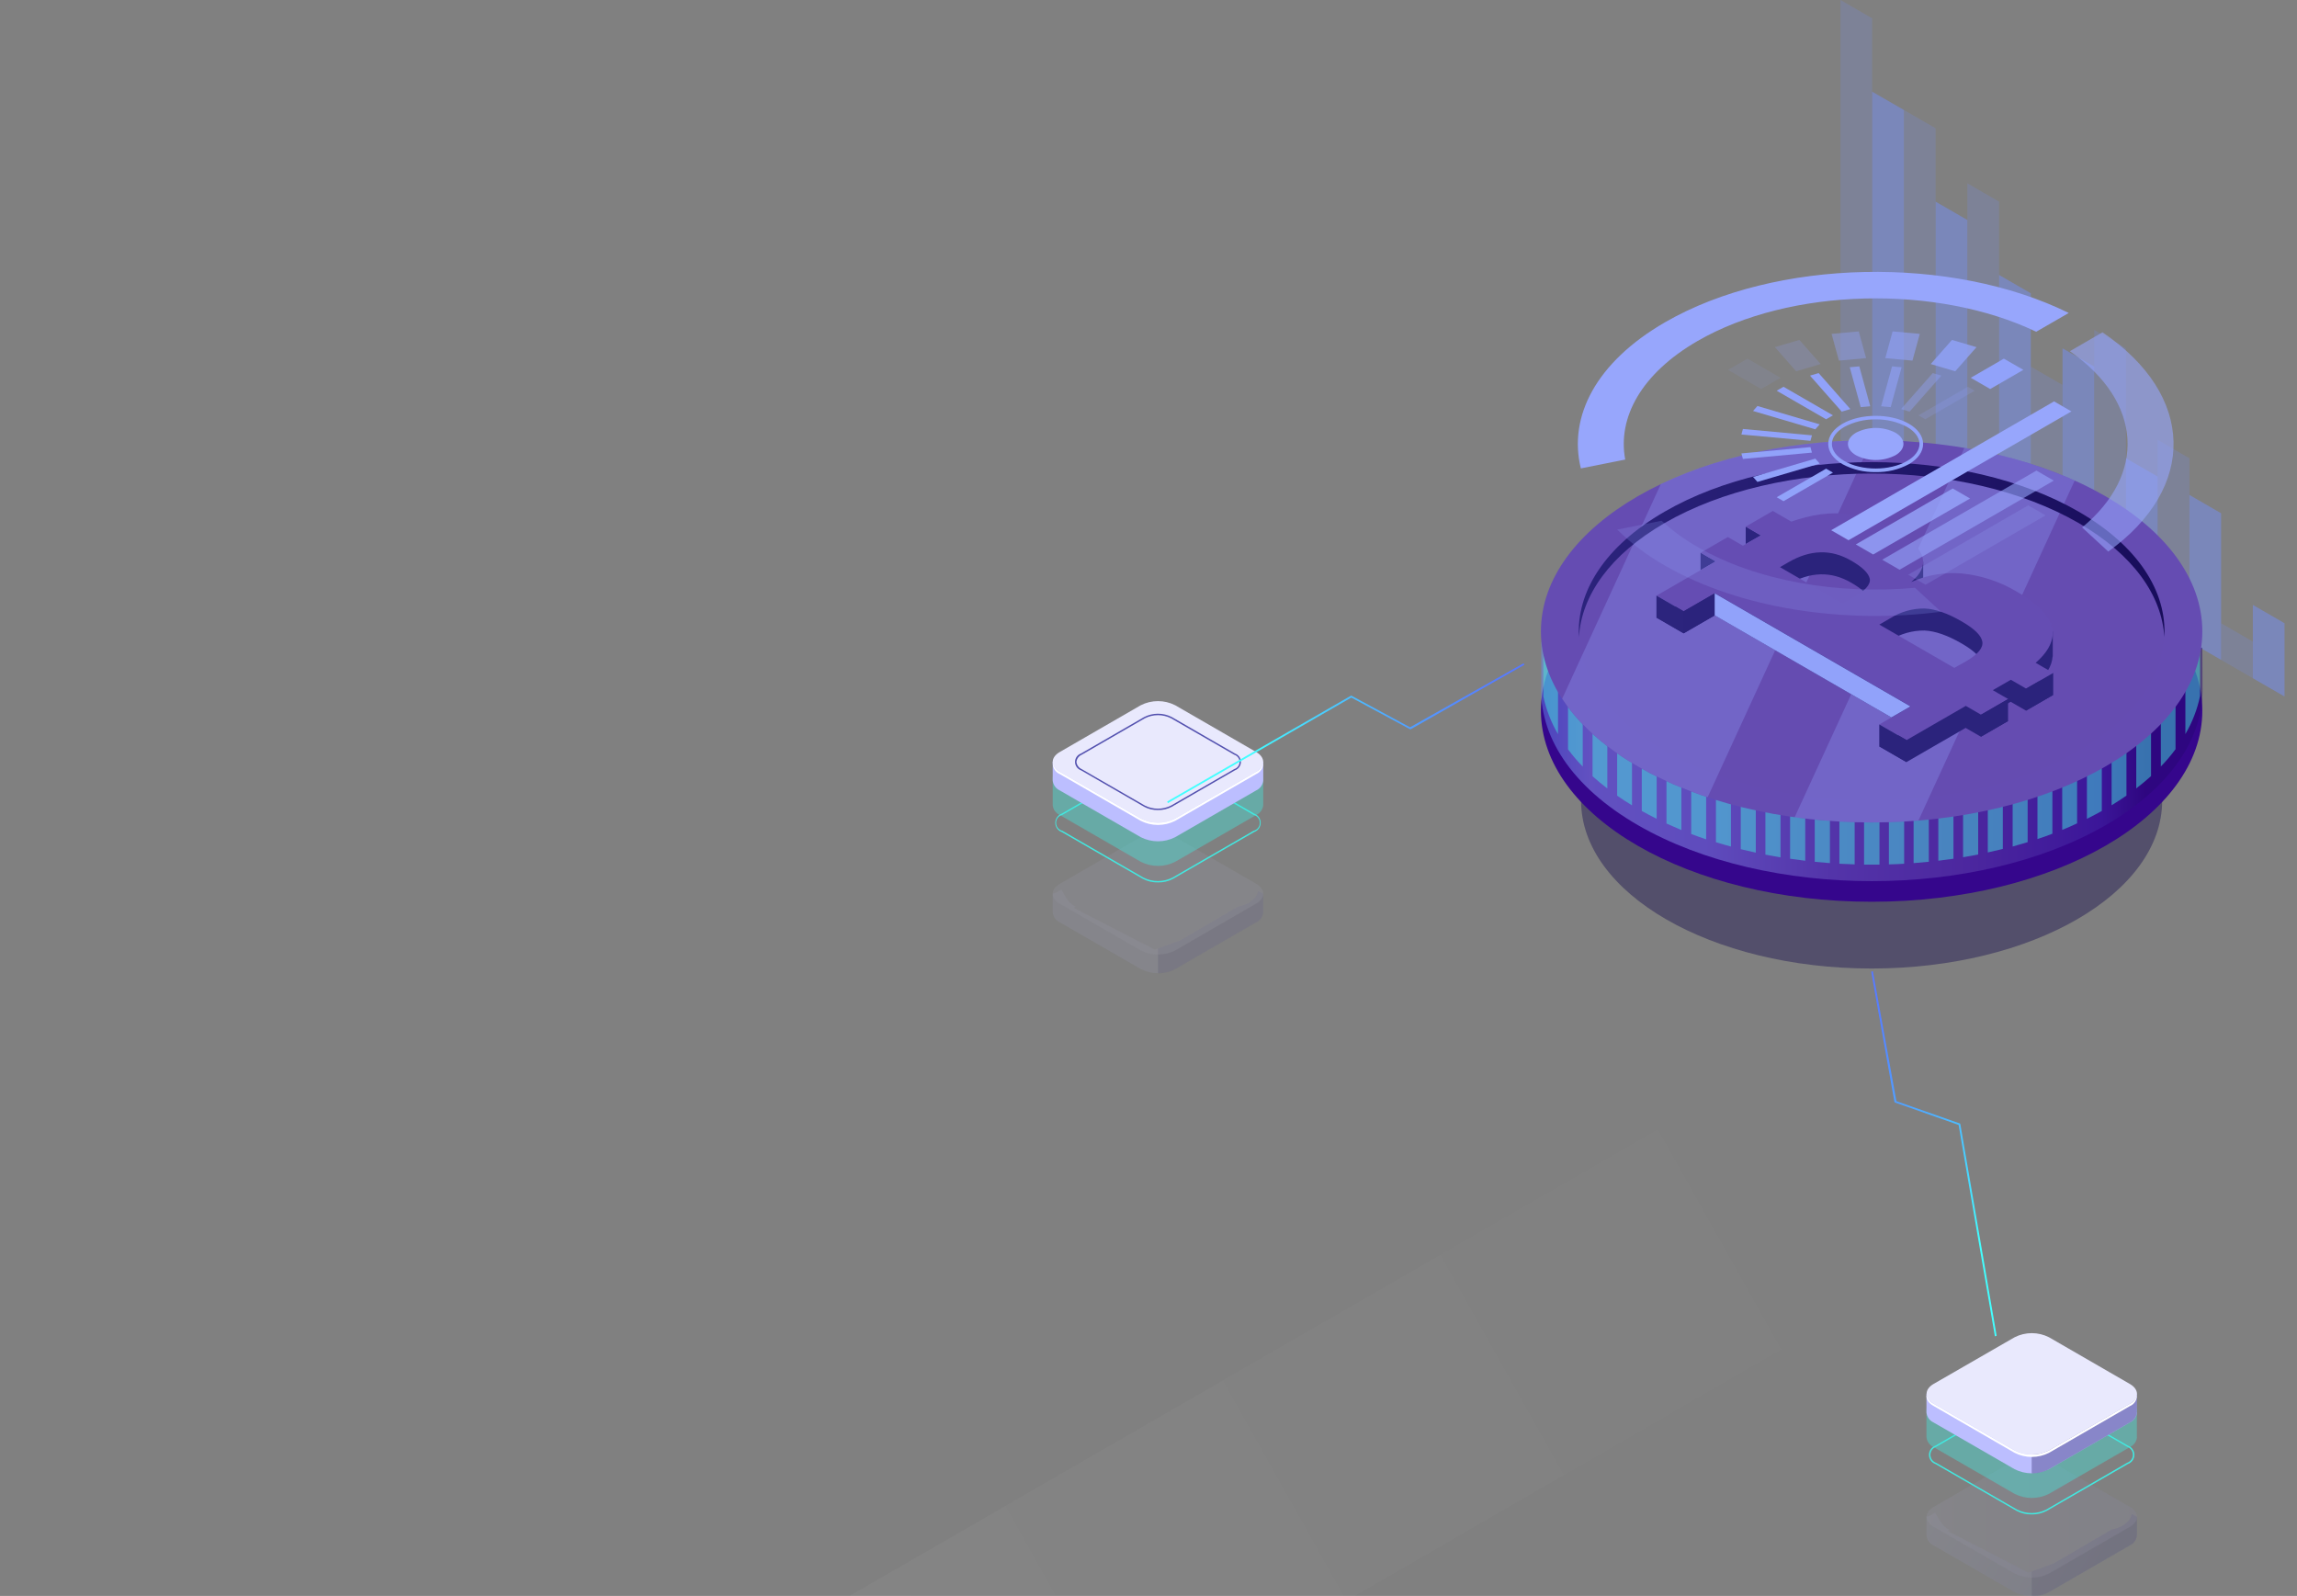 <svg width="1091" height="758" viewBox="0 0 1091 758" fill="none" xmlns="http://www.w3.org/2000/svg">
<rect x="0" y="0" width="1091" height="758" fill="#808080" stroke="none"/>
<path opacity="0.5" d="M1070.02 287.296L1085.09 296.015V330.83L1070.02 322.126V287.296Z" fill="#758EF5"/>
<path opacity="0.2" d="M1054.96 296.015L1070.02 304.719V322.126L1054.96 313.422V296.015Z" fill="#758EF5"/>
<path opacity="0.5" d="M1039.9 235.059L1054.96 243.778V313.423L1039.9 304.719V235.059Z" fill="#758EF5"/>
<path opacity="0.2" d="M1024.82 208.948L1039.9 217.652V304.719L1024.82 296.015V208.948Z" fill="#758EF5"/>
<path opacity="0.5" d="M1009.76 217.652L1024.82 226.355V296.015L1009.76 287.296V217.652Z" fill="#758EF5"/>
<path opacity="0.2" d="M994.693 156.711L1009.76 165.415V287.296L994.693 278.592V156.711Z" fill="#758EF5"/>
<path opacity="0.5" d="M979.632 165.415L994.694 174.119V278.593L979.632 269.889V165.415Z" fill="#758EF5"/>
<path opacity="0.2" d="M964.569 174.118L979.632 182.822V269.889L964.569 261.185V174.118Z" fill="#758EF5"/>
<path opacity="0.5" d="M949.492 130.585L964.57 139.304V261.185L949.492 252.482V130.585Z" fill="#758EF5"/>
<path opacity="0.2" d="M934.429 87.067L949.491 95.77V252.482L934.429 243.762V87.067Z" fill="#758EF5"/>
<path opacity="0.5" d="M919.366 95.771L934.429 104.474V243.763L919.366 235.059V95.771Z" fill="#758EF5"/>
<path opacity="0.2" d="M904.304 52.237L919.366 60.94V235.059L904.304 226.355V52.237Z" fill="#758EF5"/>
<path opacity="0.5" d="M889.225 43.533L904.303 52.237V226.355L889.225 217.652V43.533Z" fill="#758EF5"/>
<path opacity="0.2" d="M874.163 0L889.226 8.704V217.652L874.163 208.948V0Z" fill="#758EF5"/>
<path opacity="0.4" d="M888.96 460C965.176 460 1026.96 424.296 1026.96 380.254C1026.96 336.211 965.176 300.507 888.96 300.507C812.744 300.507 750.959 336.211 750.959 380.254C750.959 424.296 812.744 460 888.96 460Z" fill="#0F054C"/>
<path d="M888.961 428.294C975.708 428.294 1046.03 387.657 1046.03 337.528C1046.03 287.399 975.708 246.762 888.961 246.762C802.213 246.762 731.891 287.399 731.891 337.528C731.891 387.657 802.213 428.294 888.961 428.294Z" fill="url(#paint0_linear)"/>
<path opacity="0.48" d="M1046.05 307.641H1042.16C1035.86 291.477 1021.82 276.106 1000.04 263.533C938.699 228.081 839.239 228.081 777.979 263.533C757.404 275.422 743.817 289.783 736.969 304.968H732.046V325.095C730.82 349.201 746.131 373.54 777.979 391.926C839.317 427.362 938.776 427.362 1000.11 391.926C1030.78 374.192 1046.12 350.972 1046.12 327.737L1046.05 307.641Z" fill="url(#paint1_linear)"/>
<path opacity="0.48" d="M1042.17 299.838C1041.95 299.279 1041.71 298.719 1041.47 298.16V284.933H1033.24V283.985C1031.09 281.098 1028.75 278.351 1026.25 275.764V284.933H1021.59V271.21C1019.41 269.22 1017.07 267.272 1014.57 265.366V284.965H1009.91V261.884C1007.66 260.33 1005.25 258.776 1002.86 257.315V284.887H998.204V254.58C995.906 253.285 993.551 252.041 991.139 250.85V284.887H986.48V248.689C984.151 247.653 981.791 246.617 979.399 245.581V284.887H974.741V253.103H967.644V284.933H962.986V261.884H955.858V284.98H951.2V270.619H944.057V284.98H939.491V279.369H932.395V284.98H845.653V279.369H838.479V284.98H833.913V270.619H826.801V284.98H822.143V261.884H815.015V284.98H810.357V253.103H803.26V284.933H798.602V245.596C796.21 246.57 793.85 247.606 791.521 248.705V284.98H786.862V250.865C784.455 252.062 782.095 253.29 779.797 254.58V284.933H775.138V257.315C772.685 258.786 770.335 260.304 768.088 261.869V284.933H763.43V265.288C760.93 267.184 758.6 269.143 756.411 271.132V284.933H751.752V275.608C749.258 278.199 746.925 280.939 744.764 283.814V284.856H736.534V297.056H733.041V330.798C734.403 337.098 736.756 343.142 740.013 348.703V327.674H744.764V355.914C746.916 358.791 749.25 361.527 751.752 364.105V327.674H756.411V368.674C758.6 370.648 760.945 372.607 763.43 374.503V327.674H768.088V377.922C770.345 379.476 772.695 380.999 775.138 382.491V327.674H779.797V385.18C782.095 386.455 784.45 387.693 786.862 388.895V327.674H791.521V391.133C793.85 392.169 796.21 393.205 798.602 394.241V327.721H803.26V396.106C805.589 396.992 807.919 397.831 810.357 398.64V327.674H815.015V400.007C817.376 400.738 819.674 401.422 822.143 402.074V327.674H826.801V403.318C829.162 403.893 831.537 404.452 833.944 404.965V327.721H838.51V405.913C840.886 406.38 843.277 406.799 845.684 407.203V327.674H850.234V407.856C852.61 408.214 855.016 408.524 857.423 408.82V327.674H861.942V409.317C864.334 409.55 866.74 409.752 869.163 409.939V327.674H873.651V410.234C876.073 410.358 878.48 410.467 880.902 410.545V327.674H885.375V410.638C887.818 410.638 890.256 410.638 892.688 410.638V327.674H897.161V410.545C899.583 410.545 901.99 410.358 904.412 410.234V327.674H908.9V409.939C911.323 409.752 913.729 409.55 916.121 409.301V327.674H920.64V408.804C923.047 408.524 925.453 408.198 927.829 407.856V327.674H932.395V407.141C934.802 406.753 937.193 406.317 939.569 405.851V327.674H944.134V404.872C946.541 404.344 948.917 403.8 951.277 403.209V327.674H955.936V402.059C958.327 401.406 960.703 400.707 963.063 399.992V327.674H967.722V398.5C970.113 397.707 972.489 396.945 974.818 395.982V327.674H979.477V394.163C981.868 393.184 984.229 392.174 986.558 391.055V327.674H991.216V388.895C993.629 387.693 995.984 386.455 998.282 385.18V327.674H1002.94V382.46C1005.39 380.968 1007.74 379.44 1009.99 377.875V327.674H1014.65V374.456C1017.13 372.539 1019.47 370.591 1021.67 368.612V327.674H1026.33V364.058C1028.83 361.474 1031.17 358.728 1033.31 355.837V327.674H1037.99V348.641C1041.27 343.031 1043.63 336.927 1044.96 330.565V299.854L1042.17 299.838Z" fill="url(#paint2_linear)"/>
<path d="M888.961 390.636C975.708 390.636 1046.03 349.999 1046.03 299.87C1046.03 249.741 975.708 209.104 888.961 209.104C802.213 209.104 731.891 249.741 731.891 299.87C731.891 349.999 802.213 390.636 888.961 390.636Z" fill="url(#paint3_linear)"/>
<path opacity="0.3" d="M889.023 209.041C853.432 209.041 817.841 215.989 788.865 229.868L742 331.824C749.64 343.558 761.581 354.547 777.902 363.981C788.434 369.983 799.554 374.889 811.086 378.621L889.023 209.041Z" fill="#91A2FA"/>
<path opacity="0.3" d="M933.03 212.74L852.406 388.149C871.889 390.797 891.602 391.318 911.197 389.703L985.407 228.236C968.679 220.858 951.078 215.65 933.03 212.74Z" fill="#91A2FA"/>
<g opacity="0.05">
<path opacity="0.05" d="M888.961 380.254C965.786 380.254 1028.06 344.265 1028.06 299.87C1028.06 255.475 965.786 219.486 888.961 219.486C812.136 219.486 749.857 255.475 749.857 299.87C749.857 344.265 812.136 380.254 888.961 380.254Z" fill="url(#paint4_linear)"/>
<g opacity="0.05">
<path opacity="0.05" d="M640.491 299.528L639 298.657L881.337 158.623L882.828 159.493L640.491 299.528Z" fill="#91A2FA"/>
<path opacity="0.05" d="M644.761 301.983L643.27 301.128L885.607 161.094L887.098 161.949L644.761 301.983Z" fill="#91A2FA"/>
<path opacity="0.05" d="M649.032 304.455L647.541 303.6L889.878 163.566L891.369 164.42L649.032 304.455Z" fill="#91A2FA"/>
<path opacity="0.05" d="M653.302 306.926L651.811 306.071L894.148 166.037L895.639 166.891L653.302 306.926Z" fill="#91A2FA"/>
<path opacity="0.05" d="M657.572 309.397L656.082 308.527L898.418 168.492L899.909 169.363L657.572 309.397Z" fill="#91A2FA"/>
<path opacity="0.05" d="M661.842 311.853L660.352 310.998L902.688 170.963L904.179 171.818L661.842 311.853Z" fill="#91A2FA"/>
<path opacity="0.05" d="M666.113 314.323L664.622 313.469L906.959 173.434L908.434 174.289L666.113 314.323Z" fill="#91A2FA"/>
<path opacity="0.05" d="M670.383 316.795L668.893 315.94L911.229 175.906L912.705 176.76L670.383 316.795Z" fill="#91A2FA"/>
<path opacity="0.05" d="M674.653 319.267L673.163 318.396L915.499 178.362L916.975 179.217L674.653 319.267Z" fill="#91A2FA"/>
<path opacity="0.05" d="M678.924 321.722L677.433 320.867L919.77 180.833L921.245 181.688L678.924 321.722Z" fill="#91A2FA"/>
<path opacity="0.05" d="M683.178 324.193L681.703 323.338L924.04 183.304L925.515 184.159L683.178 324.193Z" fill="#91A2FA"/>
<path opacity="0.05" d="M687.449 326.664L685.974 325.81L928.311 185.775L929.786 186.63L687.449 326.664Z" fill="#91A2FA"/>
<path opacity="0.05" d="M691.719 329.12L690.244 328.265L932.581 188.23L934.056 189.085L691.719 329.12Z" fill="#91A2FA"/>
<path opacity="0.05" d="M695.99 331.591L694.515 330.736L936.852 190.702L938.327 191.557L695.99 331.591Z" fill="#91A2FA"/>
<path opacity="0.05" d="M700.26 334.062L698.785 333.207L941.122 193.173L942.597 194.028L700.26 334.062Z" fill="#91A2FA"/>
<path opacity="0.05" d="M704.531 336.533L703.04 335.679L945.377 195.629L946.868 196.499L704.531 336.533Z" fill="#91A2FA"/>
<path opacity="0.05" d="M708.801 339.005L707.31 338.134L949.647 198.1L951.138 198.955L708.801 339.005Z" fill="#91A2FA"/>
<path opacity="0.05" d="M713.071 341.461L711.581 340.606L953.917 200.571L955.408 201.426L713.071 341.461Z" fill="#91A2FA"/>
<path opacity="0.05" d="M717.341 343.932L715.851 343.077L958.187 203.042L959.678 203.897L717.341 343.932Z" fill="#91A2FA"/>
<path opacity="0.05" d="M721.612 346.403L720.121 345.533L962.458 205.498L963.949 206.368L721.612 346.403Z" fill="#91A2FA"/>
<path opacity="0.05" d="M725.882 348.858L724.392 348.003L966.728 207.969L968.219 208.824L725.882 348.858Z" fill="#91A2FA"/>
<path opacity="0.05" d="M730.152 351.33L728.662 350.475L970.998 210.44L972.489 211.295L730.152 351.33Z" fill="#91A2FA"/>
<path opacity="0.05" d="M734.423 353.801L732.932 352.946L975.269 212.912L976.76 213.767L734.423 353.801Z" fill="#91A2FA"/>
<path opacity="0.05" d="M738.693 356.272L737.202 355.417L979.539 215.367L981.03 216.237L738.693 356.272Z" fill="#91A2FA"/>
<path opacity="0.05" d="M742.963 358.727L741.473 357.872L983.81 217.838L985.3 218.693L742.963 358.727Z" fill="#91A2FA"/>
<path opacity="0.05" d="M747.234 361.198L745.743 360.343L988.08 220.309L989.555 221.164L747.234 361.198Z" fill="#91A2FA"/>
<path opacity="0.05" d="M751.504 363.67L750.014 362.815L992.351 222.78L993.826 223.635L751.504 363.67Z" fill="#91A2FA"/>
<path opacity="0.05" d="M755.759 366.141L754.284 365.271L996.621 225.236L998.096 226.106L755.759 366.141Z" fill="#91A2FA"/>
<path opacity="0.05" d="M760.029 368.597L758.554 367.742L1000.89 227.708L1002.37 228.562L760.029 368.597Z" fill="#91A2FA"/>
<path opacity="0.05" d="M764.299 371.068L762.824 370.213L1005.16 230.178L1006.64 231.033L764.299 371.068Z" fill="#91A2FA"/>
<path opacity="0.05" d="M768.57 373.539L767.095 372.684L1009.43 232.649L1010.91 233.504L768.57 373.539Z" fill="#91A2FA"/>
<path opacity="0.05" d="M772.84 376.01L771.365 375.14L1013.7 235.106L1015.18 235.96L772.84 376.01Z" fill="#91A2FA"/>
<path opacity="0.05" d="M777.11 378.466L775.635 377.611L1017.96 237.577L1019.45 238.431L777.11 378.466Z" fill="#91A2FA"/>
<path opacity="0.05" d="M781.38 380.937L779.905 380.082L1022.24 240.048L1023.72 240.903L781.38 380.937Z" fill="#91A2FA"/>
<path opacity="0.05" d="M785.651 383.409L784.176 382.554L1026.5 242.504L1027.99 243.374L785.651 383.409Z" fill="#91A2FA"/>
<path opacity="0.05" d="M789.921 385.879L788.446 385.009L1030.77 244.975L1032.26 245.845L789.921 385.879Z" fill="#91A2FA"/>
<path opacity="0.05" d="M794.192 388.335L792.701 387.48L1035.04 247.446L1036.53 248.3L794.192 388.335Z" fill="#91A2FA"/>
<path opacity="0.05" d="M798.462 390.807L796.972 389.952L1039.31 249.917L1040.8 250.772L798.462 390.807Z" fill="#91A2FA"/>
<path opacity="0.05" d="M802.733 393.278L801.242 392.423L1043.58 252.373L1045.07 253.243L802.733 393.278Z" fill="#91A2FA"/>
<path opacity="0.05" d="M807.002 395.749L805.512 394.879L1047.85 254.844L1049.34 255.715L807.002 395.749Z" fill="#91A2FA"/>
<path opacity="0.05" d="M811.273 398.204L809.782 397.35L1052.12 257.315L1053.61 258.17L811.273 398.204Z" fill="#91A2FA"/>
<path opacity="0.05" d="M815.544 400.675L814.054 399.82L1056.39 259.786L1057.88 260.641L815.544 400.675Z" fill="#91A2FA"/>
<path opacity="0.05" d="M819.814 403.147L818.323 402.292L1060.66 262.258L1062.15 263.113L819.814 403.147Z" fill="#91A2FA"/>
<path opacity="0.05" d="M824.084 405.619L822.594 404.748L1064.93 264.714L1066.42 265.569L824.084 405.619Z" fill="#91A2FA"/>
<path opacity="0.05" d="M828.355 408.074L826.864 407.219L1069.2 267.185L1070.69 268.039L828.355 408.074Z" fill="#91A2FA"/>
<path opacity="0.05" d="M832.626 410.545L831.135 409.69L1073.47 269.656L1074.96 270.51L832.626 410.545Z" fill="#91A2FA"/>
<path opacity="0.05" d="M836.895 413.016L835.404 412.161L1077.74 272.111L1079.23 272.982L836.895 413.016Z" fill="#91A2FA"/>
<path opacity="0.05" d="M841.166 415.472L839.675 414.617L1082.01 274.582L1083.49 275.437L841.166 415.472Z" fill="#91A2FA"/>
<path opacity="0.05" d="M845.436 417.943L843.945 417.089L1086.28 277.054L1087.76 277.909L845.436 417.943Z" fill="#91A2FA"/>
<path opacity="0.05" d="M849.69 420.414L848.215 419.559L1090.55 279.525L1092.03 280.38L849.69 420.414Z" fill="#91A2FA"/>
<path opacity="0.05" d="M853.961 422.886L852.485 422.031L1094.82 281.981L1096.3 282.851L853.961 422.886Z" fill="#91A2FA"/>
<path opacity="0.05" d="M858.232 425.341L856.757 424.486L1099.09 284.452L1100.57 285.307L858.232 425.341Z" fill="#91A2FA"/>
<path opacity="0.05" d="M862.503 427.812L861.027 426.957L1103.36 286.923L1104.84 287.778L862.503 427.812Z" fill="#91A2FA"/>
<path opacity="0.05" d="M866.772 430.284L865.297 429.429L1107.63 289.395L1109.11 290.249L866.772 430.284Z" fill="#91A2FA"/>
<path opacity="0.05" d="M871.042 432.755L869.551 431.885L1111.89 291.85L1113.38 292.721L871.042 432.755Z" fill="#91A2FA"/>
<path opacity="0.05" d="M875.312 435.211L873.821 434.356L1116.16 294.321L1117.65 295.176L875.312 435.211Z" fill="#91A2FA"/>
<path opacity="0.05" d="M879.583 437.681L878.092 436.827L1120.43 296.792L1121.92 297.647L879.583 437.681Z" fill="#91A2FA"/>
<path opacity="0.05" d="M883.852 440.153L882.361 439.298L1124.7 299.264L1126.19 300.118L883.852 440.153Z" fill="#91A2FA"/>
<path opacity="0.05" d="M888.123 442.623L886.632 441.753L1128.97 301.718L1130.46 302.589L888.123 442.623Z" fill="#91A2FA"/>
<path opacity="0.05" d="M892.393 445.08L890.902 444.225L1133.24 304.191L1134.73 305.046L892.393 445.08Z" fill="#91A2FA"/>
<path opacity="0.05" d="M896.663 447.551L895.172 446.696L1137.51 306.662L1139 307.517L896.663 447.551Z" fill="#91A2FA"/>
</g>
</g>
<path d="M790.605 248.441C844.954 217.062 933 217.062 987.334 248.441C1013.3 263.455 1026.84 282.913 1027.99 302.574C1029.23 281.111 1015.69 259.414 987.334 243.032C932.985 211.637 844.923 211.637 790.605 243.032C762.25 259.414 748.678 281.111 749.951 302.574C751.1 282.913 764.688 263.439 790.605 248.441Z" fill="url(#paint5_linear)"/>
<path d="M931.96 282.851C923.677 282.116 915.343 283.512 907.751 286.907C917.068 279.136 914.92 271.194 901.307 263.081L900.297 262.491C895.882 259.858 891.142 257.815 886.198 256.414C881.518 255.049 876.676 254.322 871.803 254.253C867.15 254.283 862.518 254.889 858.013 256.056C855.498 256.699 853.096 257.414 850.808 258.201L842.05 253.134L829.162 260.579L836.367 264.76C835.093 265.444 833.805 266.159 832.485 266.92L827.826 269.656L820.683 265.521L807.794 272.966L814.938 277.1L806.04 282.245L802.561 284.265L801.614 284.794L786.831 293.342L799.72 300.802L814.503 292.254L907.394 345.967L892.595 354.516L905.484 361.96L920.282 353.412L924.708 350.863L933.606 345.719L940.873 349.915L953.762 342.47L949.103 339.813L946.448 338.258L955.004 333.316L962.271 337.512L975.16 330.068L970.501 327.41L966.806 325.265C971.883 320.836 974.57 316.36 974.912 311.852C975.284 305.117 969.694 298.383 958.141 291.648L957.364 291.181C949.589 286.617 940.926 283.776 931.96 282.851ZM845.435 279.836L849.581 277.427C859.851 271.5 869.686 271.241 879.086 276.65C884.583 279.758 887.564 282.726 888.076 285.353C888.589 287.98 886.011 290.933 880.312 294.197L875.297 297.087L845.435 279.836ZM928.233 327.674L892.564 307.112L897.72 304.128C902.621 301.02 908.316 299.401 914.118 299.465C919.232 299.714 925.133 301.786 931.82 305.682C937.783 309.133 941.003 312.319 941.479 315.241C941.96 318.162 939.351 321.271 933.715 324.566L928.233 327.674Z" fill="url(#paint6_linear)"/>
<path d="M807.717 262.506V270.775L814.86 266.641L807.717 262.506Z" fill="url(#paint7_linear)"/>
<path d="M829.161 250.119V258.388L836.366 254.3L829.161 250.119Z" fill="url(#paint8_linear)"/>
<path d="M913.45 266.656V276.478L906.99 272.515L913.45 266.656Z" fill="url(#paint9_linear)"/>
<path d="M974.99 299.87V311.868L965.3 305.869L974.99 299.87Z" fill="url(#paint10_linear)"/>
<path d="M931.96 272.391C923.677 271.657 915.343 273.053 907.751 276.448C917.068 268.677 914.92 260.73 901.307 252.606L900.297 252.031C895.882 249.399 891.142 247.356 886.198 245.954C881.52 244.582 876.677 243.855 871.803 243.794C867.15 243.824 862.518 244.429 858.013 245.597C855.498 246.229 853.096 246.944 850.808 247.742L842.05 242.675L829.162 250.12L836.367 254.3C835.093 254.984 833.805 255.699 832.485 256.461L827.826 259.196L820.683 255.062L807.794 262.507L814.938 266.641L806.04 271.785L802.561 273.79L801.614 274.334L786.831 282.882L799.72 290.343L814.503 281.794L907.472 335.508L892.673 344.056L905.562 351.501L920.36 342.953L924.786 340.404L933.684 335.259L940.951 339.456L953.839 332.011L949.181 329.353L946.526 327.799L955.082 322.857L962.349 327.053L975.238 319.608L970.579 316.951L966.883 314.806C971.961 310.376 974.648 305.9 974.989 301.393C975.362 294.658 969.772 287.923 958.218 281.188L957.442 280.738C949.648 276.151 940.956 273.304 931.96 272.391ZM845.435 269.376L849.581 266.967C859.851 261.041 869.686 260.781 879.086 266.19C884.583 269.299 887.564 272.267 888.077 274.894C888.589 277.52 886.011 280.473 880.312 283.737L875.297 286.628L845.435 269.376ZM928.233 317.215L892.626 296.653L897.782 293.669C902.683 290.561 908.378 288.941 914.18 289.006C919.294 289.255 925.195 291.327 931.882 295.223C937.845 298.673 941.065 301.859 941.541 304.781C942.022 307.703 939.414 310.812 933.777 314.106L928.233 317.215Z" fill="url(#paint11_linear)"/>
<path d="M975.206 319.623V330.083L962.317 337.528V327.068L975.206 319.623Z" fill="url(#paint12_linear)"/>
<path d="M953.762 332.011V342.471L940.873 349.915V339.456L953.762 332.011Z" fill="url(#paint13_linear)"/>
<path d="M905.498 351.501V361.961L892.594 354.516V344.056L905.498 351.501Z" fill="url(#paint14_linear)"/>
<path d="M786.754 282.882V293.357L799.643 300.802V290.342L786.754 282.882Z" fill="url(#paint15_linear)"/>
<path d="M814.425 292.254V281.794L799.642 290.342V300.802L814.425 292.254Z" fill="url(#paint16_linear)"/>
<path d="M814.424 281.794V292.254L898.34 340.746L907.393 335.508L814.424 281.794Z" fill="url(#paint17_linear)"/>
<path d="M890.887 224.226C885.404 224.34 879.983 223.045 875.141 220.465C870.762 217.947 868.355 214.528 868.355 210.86C868.355 207.192 870.762 203.788 875.141 201.255C883.822 196.25 897.953 196.25 906.649 201.255C911.012 203.788 913.419 207.207 913.419 210.86C913.419 214.512 911.012 217.947 906.649 220.465C901.802 223.045 896.376 224.34 890.887 224.226ZM890.887 199.203C885.702 199.108 880.578 200.332 875.995 202.762C872.191 204.969 870.095 207.845 870.095 210.86C870.095 213.875 872.191 216.766 876.011 218.973C884.21 223.713 897.564 223.713 905.779 218.973C909.583 216.766 911.695 213.89 911.695 210.86C911.695 207.829 909.583 204.969 905.779 202.762C901.197 200.33 896.072 199.106 890.887 199.203Z" fill="#91A2FA"/>
<path d="M900.22 216.253C897.334 217.722 894.142 218.487 890.903 218.487C887.665 218.487 884.473 217.722 881.586 216.253C876.431 213.285 876.431 208.482 881.586 205.482C884.473 204.014 887.665 203.248 890.903 203.248C894.142 203.248 897.334 204.014 900.22 205.482C905.36 208.451 905.36 213.285 900.22 216.253Z" fill="#97A6FC"/>
<path d="M945.282 184.764L936.043 179.433L951.773 170.341L961.028 175.672L945.282 184.764Z" fill="#91A2FA"/>
<path opacity="0.8" d="M928.667 176.341L917.021 172.906L927.13 161.452L938.776 164.886L928.667 176.341Z" fill="#91A2FA"/>
<path opacity="0.6" d="M908.357 171.274L895.453 170.093L898.931 157.395L911.836 158.576L908.357 171.274Z" fill="#91A2FA"/>
<path opacity="0.4" d="M886.337 170.093L873.417 171.274L869.938 158.576L882.843 157.395L886.337 170.093Z" fill="#91A2FA"/>
<path opacity="0.2" d="M864.753 172.906L853.106 176.341L843.013 164.871L854.643 161.452L864.753 172.906Z" fill="#91A2FA"/>
<path opacity="0.1" d="M845.73 179.433L836.49 184.764L820.76 175.672L829.999 170.341L845.73 179.433Z" fill="#91A2FA"/>
<path opacity="0.2" d="M914.444 199.141L911.198 197.26L934.677 183.692L937.923 185.572L914.444 199.141Z" fill="#91A2FA"/>
<path opacity="0.4" d="M907.006 195.504L902.922 194.292L918 177.195L922.084 178.408L907.006 195.504Z" fill="#91A2FA"/>
<path opacity="0.6" d="M898.015 193.375L893.48 192.955L898.667 174.01L903.201 174.429L898.015 193.375Z" fill="#91A2FA"/>
<path opacity="0.8" d="M888.31 192.955L883.775 193.375L878.573 174.429L883.108 174.01L888.31 192.955Z" fill="#91A2FA"/>
<path d="M878.853 194.292L874.769 195.504L859.69 178.408L863.79 177.195L878.853 194.292Z" fill="#91A2FA"/>
<path d="M870.591 197.26L867.345 199.141L843.866 185.572L847.112 183.692L870.591 197.26Z" fill="#91A2FA"/>
<path d="M864.302 201.55L862.221 203.912L832.64 195.193L834.72 192.831L864.302 201.55Z" fill="#91A2FA"/>
<path d="M860.621 206.756L859.906 209.367L827.11 206.368L827.825 203.741L860.621 206.756Z" fill="#91A2FA"/>
<path d="M859.906 212.352L860.621 214.978L827.825 217.978L827.11 215.351L859.906 212.352Z" fill="#91A2FA"/>
<path d="M862.221 217.823L864.302 220.185L834.72 228.889L832.64 226.526L862.221 217.823Z" fill="#91A2FA"/>
<path d="M867.345 222.594L870.591 224.475L847.112 238.043L843.866 236.162L867.345 222.594Z" fill="#91A2FA"/>
<path opacity="0.6" d="M983.11 166.813C1017.63 190.872 1019.56 225.267 988.934 250.507L1001.36 261.962C1043.61 231.53 1042.68 187.717 998.608 157.83L983.11 166.813Z" fill="#97A6FC"/>
<path opacity="0.2" d="M909.568 279.168C873.061 282.478 834.395 276.059 806.273 259.771C800.132 256.279 794.403 252.109 789.192 247.338L768.12 251.534C774.899 258.206 782.527 263.954 790.807 268.63C826.382 289.177 876.213 296.482 921.898 290.56L909.568 279.168Z" fill="#91A2FA"/>
<path d="M750.852 222.47L771.924 218.274C768.197 198.193 779.688 177.351 806.273 161.964C850.311 136.522 920.112 135.061 967.132 157.566L982.583 148.645C927.006 121.229 843.401 122.689 790.853 153.059C758.103 171.974 744.78 197.867 750.852 222.47Z" fill="#97A6FC"/>
<path d="M877.983 256.585L869.737 251.829L975.61 190.64L983.856 195.396L877.983 256.585Z" fill="#97A6FC"/>
<path opacity="0.8" d="M889.691 263.361L881.445 258.59L927.472 231.997L935.717 236.768L889.691 263.361Z" fill="#97A6FC"/>
<path opacity="0.6" d="M902.223 270.604L893.978 265.832L967.241 223.511L975.486 228.267L902.223 270.604Z" fill="#97A6FC"/>
<path opacity="0.2" d="M914.568 277.722L906.307 272.966L963.343 240.017L971.588 244.773L914.568 277.722Z" fill="#97A6FC"/>
<g opacity="0.3">
<path opacity="0.3" d="M1014.94 729.146V720.437L1012.55 719.095C1011.87 723.197 1007.03 725.919 1002.97 726.483L975.434 742.598L963.426 746.934L925.05 727.124L925.944 726.619C922.66 725.083 920.892 721.584 919.123 718.376L916.539 719.912L915.004 720.359V729.282C915.106 730.296 915.472 731.266 916.065 732.095C916.658 732.924 917.458 733.583 918.385 734.006L956.877 756.207C959.409 757.482 962.204 758.146 965.038 758.146C967.873 758.146 970.668 757.482 973.199 756.207L1011.63 734.006C1012.54 733.589 1013.33 732.944 1013.92 732.133C1014.51 731.323 1014.88 730.374 1014.99 729.379C1015 729.302 1015 729.223 1014.99 729.146H1014.94Z" fill="url(#paint18_linear)"/>
<path opacity="0.3" d="M1002.97 726.483L975.433 742.599L964.979 746.37V758.151C967.821 758.209 970.63 757.54 973.14 756.207L1011.57 734.006C1012.48 733.589 1013.27 732.944 1013.86 732.133C1014.45 731.323 1014.82 730.374 1014.94 729.379C1014.95 729.302 1014.95 729.223 1014.94 729.146V720.437L1012.74 719.212H1012.51C1011.77 723.256 1006.99 725.841 1002.97 726.483Z" fill="#0F054C"/>
<path opacity="0.3" d="M956.878 747.342L918.444 725.141C913.936 722.556 913.936 718.318 918.444 715.713L956.878 693.512C959.41 692.237 962.205 691.573 965.039 691.573C967.873 691.573 970.668 692.237 973.2 693.512L1011.63 715.713C1016.12 718.318 1016.12 722.556 1011.63 725.141L973.2 747.342C970.671 748.626 967.875 749.295 965.039 749.295C962.203 749.295 959.407 748.626 956.878 747.342Z" fill="url(#paint19_linear)"/>
<g opacity="0.3">
<path opacity="0.3" d="M956.878 747.342L918.444 725.141C913.936 722.556 913.936 718.318 918.444 715.713L956.878 693.512C959.41 692.237 962.205 691.573 965.039 691.573C967.873 691.573 970.668 692.237 973.2 693.512L1011.63 715.713C1016.12 718.318 1016.12 722.556 1011.63 725.141L973.2 747.342C970.671 748.626 967.875 749.295 965.039 749.295C962.203 749.295 959.407 748.626 956.878 747.342Z" fill="#0F054C"/>
</g>
</g>
<path d="M964.98 719.29C962.456 719.335 959.963 718.74 957.732 717.56L919.298 695.359C918.39 695.04 917.604 694.447 917.048 693.662C916.491 692.877 916.193 691.938 916.193 690.975C916.193 690.013 916.491 689.074 917.048 688.289C917.604 687.504 918.39 686.91 919.298 686.592L957.732 664.391C959.977 663.26 962.456 662.67 964.97 662.67C967.484 662.67 969.963 663.26 972.208 664.391L1010.66 686.592C1011.57 686.91 1012.36 687.504 1012.91 688.289C1013.47 689.074 1013.77 690.013 1013.77 690.975C1013.77 691.938 1013.47 692.877 1012.91 693.662C1012.36 694.447 1011.57 695.04 1010.66 695.359L972.227 717.56C969.997 718.74 967.503 719.335 964.98 719.29ZM964.98 663.341C962.573 663.293 960.193 663.855 958.062 664.974L919.628 687.175C918.83 687.44 918.136 687.95 917.644 688.632C917.152 689.314 916.887 690.134 916.887 690.975C916.887 691.817 917.152 692.636 917.644 693.319C918.136 694.001 918.83 694.511 919.628 694.776L958.062 716.976C960.204 718.059 962.57 718.624 964.97 718.624C967.37 718.624 969.736 718.059 971.878 716.976L1010.31 694.737C1011.11 694.472 1011.8 693.962 1012.3 693.28C1012.79 692.598 1013.05 691.778 1013.05 690.936C1013.05 690.095 1012.79 689.275 1012.3 688.593C1011.8 687.911 1011.11 687.401 1010.31 687.136L971.878 664.935C969.749 663.832 967.376 663.283 964.98 663.341Z" fill="#42E8E0"/>
<path opacity="0.4" d="M1014.94 682.451V669.29L1012.55 667.949C1011.87 672.07 1007.03 674.772 1002.97 675.336L975.434 691.452L963.426 695.787L925.05 675.977L925.944 675.472C922.66 673.936 920.892 670.437 919.123 667.229L916.539 668.765L915.004 669.212V682.587C915.106 683.601 915.472 684.571 916.065 685.4C916.658 686.229 917.458 686.888 918.385 687.311L956.877 709.511C959.406 710.795 962.202 711.465 965.038 711.465C967.874 711.465 970.67 710.795 973.199 709.511L1011.63 687.311C1012.54 686.893 1013.33 686.248 1013.92 685.438C1014.51 684.628 1014.88 683.679 1014.99 682.684C1015 682.607 1015 682.528 1014.99 682.451H1014.94Z" fill="#42E8E0"/>
<path d="M1014.94 670.748V662.039L1012.55 660.698C1011.87 664.819 1007.03 667.521 1002.97 668.085L975.434 684.201L963.426 688.536L925.05 668.726L925.944 668.221C922.66 666.685 920.892 663.186 919.123 659.978L916.539 661.533L915.004 661.961V670.884C915.106 671.898 915.472 672.868 916.065 673.697C916.658 674.526 917.458 675.185 918.385 675.608L956.877 697.809C959.406 699.093 962.202 699.762 965.038 699.762C967.874 699.762 970.67 699.093 973.199 697.809L1011.63 675.608C1012.54 675.191 1013.33 674.546 1013.92 673.735C1014.51 672.925 1014.88 671.976 1014.99 670.981C1015 670.904 1015 670.826 1014.99 670.748H1014.94Z" fill="url(#paint20_linear)"/>
<path opacity="0.3" d="M1002.97 668.084L975.433 684.2L964.979 687.971V699.752C967.821 699.81 970.63 699.141 973.14 697.808L1011.57 675.607C1012.48 675.19 1013.27 674.545 1013.86 673.735C1014.45 672.924 1014.82 671.976 1014.94 670.981C1014.95 670.903 1014.95 670.825 1014.94 670.747V662.038L1012.74 660.813H1012.51C1011.77 664.857 1006.99 667.52 1002.97 668.084Z" fill="#0F054C"/>
<path d="M956.878 688.904L918.444 666.704C913.936 664.099 913.936 659.861 918.444 657.275L956.878 635.133C959.407 633.849 962.203 633.18 965.039 633.18C967.875 633.18 970.671 633.849 973.2 635.133L1011.63 657.334C1016.12 659.919 1016.12 664.157 1011.63 666.762L973.142 688.904C970.618 690.17 967.833 690.829 965.01 690.829C962.187 690.829 959.402 690.17 956.878 688.904Z" fill="url(#paint21_linear)"/>
<path d="M1011.57 666.763L973.14 688.905C970.608 690.18 967.813 690.844 964.979 690.844C962.145 690.844 959.35 690.18 956.818 688.905L918.384 666.705C917.545 666.309 916.808 665.727 916.229 665.002C915.65 664.278 915.244 663.43 915.042 662.525C914.77 664.469 915.897 666.413 918.384 667.774L956.876 690.033C959.405 691.317 962.201 691.986 965.037 691.986C967.873 691.986 970.669 691.317 973.198 690.033L1011.63 667.832C1012.66 667.405 1013.53 666.672 1014.12 665.733C1014.72 664.794 1015.01 663.694 1014.96 662.583C1014.75 663.492 1014.34 664.341 1013.75 665.066C1013.16 665.79 1012.42 666.371 1011.57 666.763Z" fill="white"/>
<path d="M947.512 634.693L930.271 534.28L900 523.633L899.79 523.388L888.744 461.527L889.569 461.245L900.738 523L931.008 533.647L931.183 534.349L948.337 634.411L947.512 634.693Z" fill="url(#paint22_linear)"/>
<g opacity="0.3">
<path opacity="0.3" d="M600 433.204V424.494L597.589 423.153C596.909 427.274 592.068 429.977 588.024 430.54L560.458 446.656L548.445 450.991L510.05 431.182L510.945 430.676C507.659 429.141 505.89 425.641 504.121 422.434L501.536 423.989L500 424.417V433.34C500.102 434.354 500.468 435.324 501.061 436.153C501.655 436.982 502.455 437.641 503.383 438.064L541.835 460.264C544.365 461.548 547.162 462.218 550 462.218C552.837 462.218 555.634 461.548 558.165 460.264L596.617 438.064C597.531 437.649 598.323 437.005 598.916 436.194C599.508 435.384 599.882 434.434 600 433.437C600 433.437 600 433.281 600 433.204Z" fill="url(#paint23_linear)"/>
<path opacity="0.3" d="M588.024 430.578L560.458 446.694L549.999 450.466V462.246C552.842 462.305 555.653 461.636 558.164 460.302L596.616 438.102C597.531 437.687 598.323 437.043 598.915 436.233C599.508 435.422 599.881 434.472 599.999 433.475C599.999 433.475 599.999 433.319 599.999 433.242V424.533L597.783 423.308H597.55C596.811 427.313 592.029 429.976 588.024 430.578Z" fill="#0F054C"/>
<path opacity="0.3" d="M541.835 451.419L503.383 429.218C498.872 426.613 498.872 422.375 503.383 419.79L541.835 397.531C544.365 396.247 547.162 395.578 550 395.578C552.837 395.578 555.634 396.247 558.165 397.531L596.617 419.731C601.108 422.317 601.108 426.555 596.617 429.16L558.165 451.419C555.632 452.694 552.835 453.358 550 453.358C547.164 453.358 544.368 452.694 541.835 451.419Z" fill="url(#paint24_linear)"/>
<g opacity="0.3">
<path opacity="0.3" d="M541.835 451.419L503.383 429.218C498.873 426.613 498.873 422.375 503.383 419.79L541.835 397.531C544.366 396.247 547.163 395.577 550 395.577C552.838 395.577 555.635 396.247 558.165 397.531L596.617 419.731C601.108 422.317 601.108 426.555 596.617 429.16L558.165 451.419C555.632 452.694 552.836 453.358 550 453.358C547.165 453.358 544.368 452.694 541.835 451.419Z" fill="#0F054C"/>
</g>
</g>
<path d="M550 419.11C547.474 419.165 544.977 418.569 542.749 417.379L504.296 395.179C503.395 394.856 502.615 394.262 502.064 393.479C501.513 392.696 501.217 391.762 501.217 390.805C501.217 389.847 501.513 388.913 502.064 388.13C502.615 387.347 503.395 386.754 504.296 386.431L542.749 364.23C544.995 363.09 547.48 362.495 550 362.495C552.52 362.495 555.004 363.09 557.251 364.23L595.703 386.431C596.605 386.754 597.384 387.347 597.935 388.13C598.487 388.913 598.783 389.847 598.783 390.805C598.783 391.762 598.487 392.696 597.935 393.479C597.384 394.262 596.605 394.856 595.703 395.179L557.251 417.379C555.022 418.569 552.525 419.165 550 419.11ZM543.079 416.796C545.222 417.879 547.589 418.444 549.99 418.444C552.391 418.444 554.758 417.879 556.901 416.796L595.353 394.596C596.212 394.4 596.979 393.918 597.529 393.229C598.078 392.541 598.377 391.686 598.377 390.805C598.377 389.924 598.078 389.069 597.529 388.38C596.979 387.691 596.212 387.21 595.353 387.014L556.901 364.814C554.761 363.721 552.393 363.152 549.99 363.152C547.587 363.152 545.219 363.721 543.079 364.814L504.627 387.014C503.768 387.21 503.001 387.691 502.451 388.38C501.902 389.069 501.603 389.924 501.603 390.805C501.603 391.686 501.902 392.541 502.451 393.229C503.001 393.918 503.768 394.4 504.627 394.596L543.079 416.796Z" fill="#42E8E0"/>
<path opacity="0.4" d="M600 382.29V369.11L597.589 367.768C596.909 371.89 592.068 374.592 588.024 375.155L560.458 391.271L548.445 395.587L510.05 375.778L510.945 375.272C507.659 373.736 505.89 370.237 504.121 367.03L501.536 368.585L500 369.012V382.407C500.093 383.421 500.456 384.392 501.051 385.219C501.646 386.046 502.451 386.7 503.383 387.111L541.835 409.312C544.365 410.596 547.162 411.265 550 411.265C552.837 411.265 555.634 410.596 558.165 409.312L596.617 387.111C597.531 386.696 598.323 386.052 598.916 385.242C599.508 384.431 599.882 383.482 600 382.484C600 382.484 600 382.329 600 382.251V382.29Z" fill="#42E8E0"/>
<path d="M600 370.568V361.859L597.589 360.517C596.909 364.638 592.068 367.341 588.024 367.904L560.458 384.02L548.445 388.355L510.05 368.546L510.945 368.04C507.659 366.505 505.89 363.006 504.121 359.817L501.536 361.353L500 361.781V370.723C500.105 371.734 500.472 372.7 501.066 373.525C501.659 374.35 502.458 375.006 503.383 375.428L541.835 397.628C544.365 398.912 547.162 399.582 550 399.582C552.837 399.582 555.634 398.912 558.165 397.628L596.617 375.428C597.531 375.013 598.323 374.369 598.916 373.559C599.508 372.748 599.882 371.798 600 370.801C600 370.801 600 370.645 600 370.568Z" fill="url(#paint25_linear)"/>
<path d="M541.835 388.783L503.383 366.582C498.872 363.977 498.872 359.739 503.383 357.154L541.835 334.953C544.365 333.669 547.162 333 550 333C552.837 333 555.634 333.669 558.165 334.953L596.617 357.154C601.108 359.759 601.108 363.977 596.617 366.582L558.165 388.783C555.634 390.067 552.837 390.736 550 390.736C547.162 390.736 544.365 390.067 541.835 388.783Z" fill="url(#paint26_linear)"/>
<path d="M550 384.739C547.719 384.79 545.463 384.255 543.449 383.184L513.414 365.843C512.593 365.552 511.882 365.013 511.379 364.301C510.877 363.589 510.607 362.739 510.607 361.868C510.607 360.996 510.877 360.146 511.379 359.434C511.882 358.722 512.593 358.184 513.414 357.892L543.449 340.552C545.478 339.517 547.723 338.978 550 338.978C552.278 338.978 554.523 339.517 556.551 340.552L586.586 357.892C587.408 358.184 588.118 358.722 588.621 359.434C589.124 360.146 589.394 360.996 589.394 361.868C589.394 362.739 589.124 363.589 588.621 364.301C588.118 365.013 587.408 365.552 586.586 365.843L556.551 383.184C554.537 384.255 552.281 384.79 550 384.739ZM543.779 382.601C545.704 383.579 547.832 384.089 549.99 384.089C552.149 384.089 554.277 383.579 556.202 382.601L586.256 365.26C586.977 365.032 587.607 364.581 588.054 363.971C588.501 363.361 588.742 362.624 588.742 361.868C588.742 361.111 588.501 360.375 588.054 359.765C587.607 359.155 586.977 358.703 586.256 358.475L556.202 341.154C554.277 340.176 552.149 339.666 549.99 339.666C547.832 339.666 545.704 340.176 543.779 341.154L513.745 358.495C513.07 358.788 512.485 359.256 512.051 359.851C511.617 360.446 511.349 361.145 511.276 361.877C511.352 362.611 511.62 363.312 512.054 363.91C512.487 364.507 513.07 364.979 513.745 365.279L543.779 382.601Z" fill="#5351AF"/>
<path d="M596.617 366.583L558.164 388.783C555.634 390.067 552.837 390.737 549.999 390.737C547.162 390.737 544.365 390.067 541.835 388.783L503.382 366.583C502.543 366.187 501.806 365.605 501.226 364.88C500.647 364.156 500.24 363.309 500.039 362.403C499.994 363.517 500.29 364.618 500.888 365.559C501.485 366.501 502.355 367.237 503.382 367.671L541.835 389.872C544.367 391.147 547.164 391.811 549.999 391.811C552.835 391.811 555.631 391.147 558.164 389.872L596.617 367.671C597.643 367.239 598.512 366.502 599.107 365.56C599.701 364.618 599.992 363.516 599.941 362.403C599.742 363.307 599.34 364.154 598.763 364.878C598.187 365.603 597.453 366.186 596.617 366.583Z" fill="white"/>
<path d="M554.709 381.441L641.839 331.308L669.723 346.352L670.046 346.35L724.002 315.768L723.674 315.002L669.718 345.43L641.834 330.386L641.189 330.697L554.382 380.675L554.709 381.441Z" fill="url(#paint27_linear)"/>
<rect x="60" y="1094.86" width="120" height="997.881" transform="rotate(-120 60 1094.86)" fill="url(#paint28_linear)"/>
<defs>
<linearGradient id="paint0_linear" x1="100512" y1="-16232.8" x2="119474" y2="14554.1" gradientUnits="userSpaceOnUse">
<stop stop-color="#35068C"/>
<stop offset="0.02" stop-color="#40DDDA"/>
<stop offset="0.09" stop-color="#3AAEC0"/>
<stop offset="0.17" stop-color="#3484A9"/>
<stop offset="0.26" stop-color="#2F6195"/>
<stop offset="0.35" stop-color="#2B4486"/>
<stop offset="0.44" stop-color="#282E79"/>
<stop offset="0.54" stop-color="#261E71"/>
<stop offset="0.66" stop-color="#24156C"/>
<stop offset="0.82" stop-color="#24126A"/>
</linearGradient>
<linearGradient id="paint1_linear" x1="708.179" y1="327.675" x2="1019.21" y2="327.675" gradientUnits="userSpaceOnUse">
<stop stop-color="#3671E9"/>
<stop offset="0.15" stop-color="#91A2FA"/>
<stop offset="0.33" stop-color="#8B97F1"/>
<stop offset="0.52" stop-color="#7366C8"/>
<stop offset="0.72" stop-color="#654CB3"/>
<stop offset="0.93" stop-color="#4127A7"/>
<stop offset="1" stop-color="#260672"/>
</linearGradient>
<linearGradient id="paint2_linear" x1="22760.8" y1="45078.4" x2="85416.2" y2="45078.4" gradientUnits="userSpaceOnUse">
<stop stop-color="#42E8E0"/>
<stop offset="0.15" stop-color="#43E3E0"/>
<stop offset="0.33" stop-color="#45D5DF"/>
<stop offset="0.52" stop-color="#49BDDD"/>
<stop offset="0.72" stop-color="#4E9CDB"/>
<stop offset="0.93" stop-color="#5472D8"/>
<stop offset="1" stop-color="#5761D7"/>
</linearGradient>
<linearGradient id="paint3_linear" x1="103247" y1="-22276.8" x2="122209" y2="8510.16" gradientUnits="userSpaceOnUse">
<stop stop-color="#654CB2"/>
<stop offset="0.02" stop-color="#40DDDA"/>
<stop offset="0.09" stop-color="#3AAEC0"/>
<stop offset="0.17" stop-color="#3484A9"/>
<stop offset="0.26" stop-color="#2F6195"/>
<stop offset="0.35" stop-color="#2B4486"/>
<stop offset="0.44" stop-color="#282E79"/>
<stop offset="0.54" stop-color="#261E71"/>
<stop offset="0.66" stop-color="#24156C"/>
<stop offset="0.82" stop-color="#24126A"/>
</linearGradient>
<linearGradient id="paint4_linear" x1="864.442" y1="177.227" x2="942.293" y2="565.924" gradientUnits="userSpaceOnUse">
<stop stop-color="#42E8E0"/>
<stop offset="0.02" stop-color="#40DDDA"/>
<stop offset="0.09" stop-color="#3AAEC0"/>
<stop offset="0.17" stop-color="#3484A9"/>
<stop offset="0.26" stop-color="#2F6195"/>
<stop offset="0.35" stop-color="#2B4486"/>
<stop offset="0.44" stop-color="#282E79"/>
<stop offset="0.54" stop-color="#261E71"/>
<stop offset="0.66" stop-color="#24156C"/>
<stop offset="0.82" stop-color="#24126A"/>
</linearGradient>
<linearGradient id="paint5_linear" x1="749.873" y1="261.03" x2="1028.07" y2="261.03" gradientUnits="userSpaceOnUse">
<stop stop-color="#2B237C"/>
<stop offset="1" stop-color="#180D5B"/>
</linearGradient>
<linearGradient id="paint6_linear" x1="20600.9" y1="28371.6" x2="43456.5" y2="28371.6" gradientUnits="userSpaceOnUse">
<stop stop-color="#2B237C"/>
<stop offset="1" stop-color="#180D5B"/>
</linearGradient>
<linearGradient id="paint7_linear" x1="1669.96" y1="2150.27" x2="1674.07" y2="2209.98" gradientUnits="userSpaceOnUse">
<stop stop-color="#2B237D"/>
<stop offset="0.02" stop-color="#40DDDA"/>
<stop offset="0.09" stop-color="#3AAEC0"/>
<stop offset="0.17" stop-color="#3484A9"/>
<stop offset="0.26" stop-color="#2F6195"/>
<stop offset="0.35" stop-color="#2B4486"/>
<stop offset="0.44" stop-color="#282E79"/>
<stop offset="0.54" stop-color="#261E71"/>
<stop offset="0.66" stop-color="#24156C"/>
<stop offset="0.82" stop-color="#24126A"/>
</linearGradient>
<linearGradient id="paint8_linear" x1="1798.55" y1="2071.98" x2="1802.53" y2="2131.7" gradientUnits="userSpaceOnUse">
<stop stop-color="#2C247E"/>
<stop offset="0.02" stop-color="#40DDDA"/>
<stop offset="0.09" stop-color="#3AAEC0"/>
<stop offset="0.17" stop-color="#3484A9"/>
<stop offset="0.26" stop-color="#2F6195"/>
<stop offset="0.35" stop-color="#2B4486"/>
<stop offset="0.44" stop-color="#282E79"/>
<stop offset="0.54" stop-color="#261E71"/>
<stop offset="0.66" stop-color="#24156C"/>
<stop offset="0.82" stop-color="#24126A"/>
</linearGradient>
<linearGradient id="paint9_linear" x1="2099.15" y1="2536.07" x2="2106.74" y2="2620.26" gradientUnits="userSpaceOnUse">
<stop stop-color="#2B237C"/>
<stop offset="1" stop-color="#180D5B"/>
</linearGradient>
<linearGradient id="paint10_linear" x1="3102.47" y1="3372.33" x2="3186.26" y2="3386.55" gradientUnits="userSpaceOnUse">
<stop stop-color="#2B237C"/>
<stop offset="1" stop-color="#180D5B"/>
</linearGradient>
<linearGradient id="paint11_linear" x1="21581.3" y1="26254.2" x2="91345.6" y2="51565.8" gradientUnits="userSpaceOnUse">
<stop stop-color="#654DB3"/>
<stop offset="0.09" stop-color="#40DDDA"/>
<stop offset="0.09" stop-color="#E9E9FE"/>
<stop offset="0.17" stop-color="#654DB3"/>
<stop offset="0.26" stop-color="#2F6195"/>
<stop offset="0.35" stop-color="#2B4486"/>
<stop offset="0.44" stop-color="#282E79"/>
<stop offset="0.54" stop-color="#261E71"/>
<stop offset="0.66" stop-color="#24156C"/>
<stop offset="0.82" stop-color="#24126A"/>
</linearGradient>
<linearGradient id="paint12_linear" x1="3776.8" y1="5172.83" x2="3915.46" y2="5193.76" gradientUnits="userSpaceOnUse">
<stop stop-color="#2B237C"/>
<stop offset="1" stop-color="#180D5B"/>
</linearGradient>
<linearGradient id="paint13_linear" x1="3577.49" y1="5327.92" x2="3716.15" y2="5348.85" gradientUnits="userSpaceOnUse">
<stop stop-color="#2B237C"/>
<stop offset="1" stop-color="#180D5B"/>
</linearGradient>
<linearGradient id="paint14_linear" x1="3119.2" y1="5475.32" x2="3290.03" y2="5501.14" gradientUnits="userSpaceOnUse">
<stop stop-color="#2B237C"/>
<stop offset="1" stop-color="#180D5B"/>
</linearGradient>
<linearGradient id="paint15_linear" x1="2189.94" y1="4585.31" x2="2214.03" y2="4877.35" gradientUnits="userSpaceOnUse">
<stop stop-color="#2C247D"/>
<stop offset="0.02" stop-color="#40DDDA"/>
<stop offset="0.09" stop-color="#3AAEC0"/>
<stop offset="0.17" stop-color="#3484A9"/>
<stop offset="0.26" stop-color="#2F6195"/>
<stop offset="0.35" stop-color="#2B4486"/>
<stop offset="0.44" stop-color="#282E79"/>
<stop offset="0.54" stop-color="#261E71"/>
<stop offset="0.66" stop-color="#24156C"/>
<stop offset="0.82" stop-color="#24126A"/>
</linearGradient>
<linearGradient id="paint16_linear" x1="2541.09" y1="4843.14" x2="2564.01" y2="5144.3" gradientUnits="userSpaceOnUse">
<stop stop-color="#2B237C"/>
<stop offset="1" stop-color="#180D5B"/>
</linearGradient>
<linearGradient id="paint17_linear" x1="14871.3" y1="13992.1" x2="14995.3" y2="17299.1" gradientUnits="userSpaceOnUse">
<stop stop-color="#91A2FA"/>
<stop offset="0.02" stop-color="#91A2FA"/>
<stop offset="0.02" stop-color="#654DB3"/>
<stop offset="0.09" stop-color="#654DB3"/>
<stop offset="0.17" stop-color="#654DB3"/>
<stop offset="0.26" stop-color="#654CB3"/>
<stop offset="0.35" stop-color="#35068C"/>
<stop offset="0.44" stop-color="#35068C"/>
<stop offset="0.54" stop-color="#35068C"/>
<stop offset="0.66" stop-color="#35068C"/>
<stop offset="0.82" stop-color="#35068C"/>
</linearGradient>
<linearGradient id="paint18_linear" x1="924.953" y1="703.116" x2="1004.27" y2="748.884" gradientUnits="userSpaceOnUse">
<stop stop-color="#BCBEFF"/>
<stop offset="0.23" stop-color="#AAADF8"/>
<stop offset="0.68" stop-color="#7C83E5"/>
<stop offset="1" stop-color="#5761D7"/>
</linearGradient>
<linearGradient id="paint19_linear" x1="915.005" y1="720.437" x2="1014.94" y2="720.437" gradientUnits="userSpaceOnUse">
<stop stop-color="#E9E9FD"/>
<stop offset="0.36" stop-color="#D3D2F9"/>
<stop offset="0.71" stop-color="#C5C4F7"/>
<stop offset="1" stop-color="#C0BFF6"/>
</linearGradient>
<linearGradient id="paint20_linear" x1="52771" y1="9701.62" x2="54522.4" y2="12244" gradientUnits="userSpaceOnUse">
<stop stop-color="#BCBEFF"/>
<stop offset="0.23" stop-color="#AAADF8"/>
<stop offset="0.68" stop-color="#7C83E5"/>
<stop offset="1" stop-color="#5761D7"/>
</linearGradient>
<linearGradient id="paint21_linear" x1="52228" y1="14248.8" x2="57367.7" y2="14248.8" gradientUnits="userSpaceOnUse">
<stop stop-color="#E9E9FD"/>
<stop offset="0.36" stop-color="#D3D2F9"/>
<stop offset="0.71" stop-color="#C5C4F7"/>
<stop offset="1" stop-color="#C0BFF6"/>
</linearGradient>
<linearGradient id="paint22_linear" x1="863.168" y1="483.426" x2="973.951" y2="612.494" gradientUnits="userSpaceOnUse">
<stop stop-color="#5778FF"/>
<stop offset="0.104" stop-color="#567FFF"/>
<stop offset="0.261" stop-color="#5394FF"/>
<stop offset="0.45" stop-color="#4DB6FF"/>
<stop offset="0.664" stop-color="#46E4FF"/>
<stop offset="0.774" stop-color="#42FFFF"/>
</linearGradient>
<linearGradient id="paint23_linear" x1="43549.8" y1="11719.4" x2="45301.1" y2="14261.9" gradientUnits="userSpaceOnUse">
<stop stop-color="#BCBEFF"/>
<stop offset="0.23" stop-color="#AAADF8"/>
<stop offset="0.68" stop-color="#7C83E5"/>
<stop offset="1" stop-color="#5761D7"/>
</linearGradient>
<linearGradient id="paint24_linear" x1="43031.6" y1="17317.7" x2="48174.8" y2="17317.7" gradientUnits="userSpaceOnUse">
<stop stop-color="#E9E9FD"/>
<stop offset="0.36" stop-color="#D3D2F9"/>
<stop offset="0.71" stop-color="#C5C4F7"/>
<stop offset="1" stop-color="#C0BFF6"/>
</linearGradient>
<linearGradient id="paint25_linear" x1="43549.8" y1="10370.5" x2="45300.6" y2="12912.3" gradientUnits="userSpaceOnUse">
<stop stop-color="#BCBEFF"/>
<stop offset="0.23" stop-color="#AAADF8"/>
<stop offset="0.68" stop-color="#7C83E5"/>
<stop offset="1" stop-color="#5761D7"/>
</linearGradient>
<linearGradient id="paint26_linear" x1="43031.6" y1="15381.9" x2="48174.8" y2="15381.9" gradientUnits="userSpaceOnUse">
<stop stop-color="#E9E9FD"/>
<stop offset="0.36" stop-color="#D3D2F9"/>
<stop offset="0.71" stop-color="#C5C4F7"/>
<stop offset="1" stop-color="#C0BFF6"/>
</linearGradient>
<linearGradient id="paint27_linear" x1="724.231" y1="347.7" x2="554.141" y2="348.704" gradientUnits="userSpaceOnUse">
<stop stop-color="#5778FF"/>
<stop offset="0.104" stop-color="#567FFF"/>
<stop offset="0.261" stop-color="#5394FF"/>
<stop offset="0.45" stop-color="#4DB6FF"/>
<stop offset="0.664" stop-color="#46E4FF"/>
<stop offset="0.774" stop-color="#42FFFF"/>
</linearGradient>
<linearGradient id="paint28_linear" x1="132.423" y1="1099.15" x2="120" y2="2092.74" gradientUnits="userSpaceOnUse">
<stop stop-color="white" stop-opacity="0"/>
<stop offset="0.388" stop-color="white" stop-opacity="0.04"/>
<stop offset="1" stop-color="white" stop-opacity="0"/>
</linearGradient>
</defs>
</svg>
